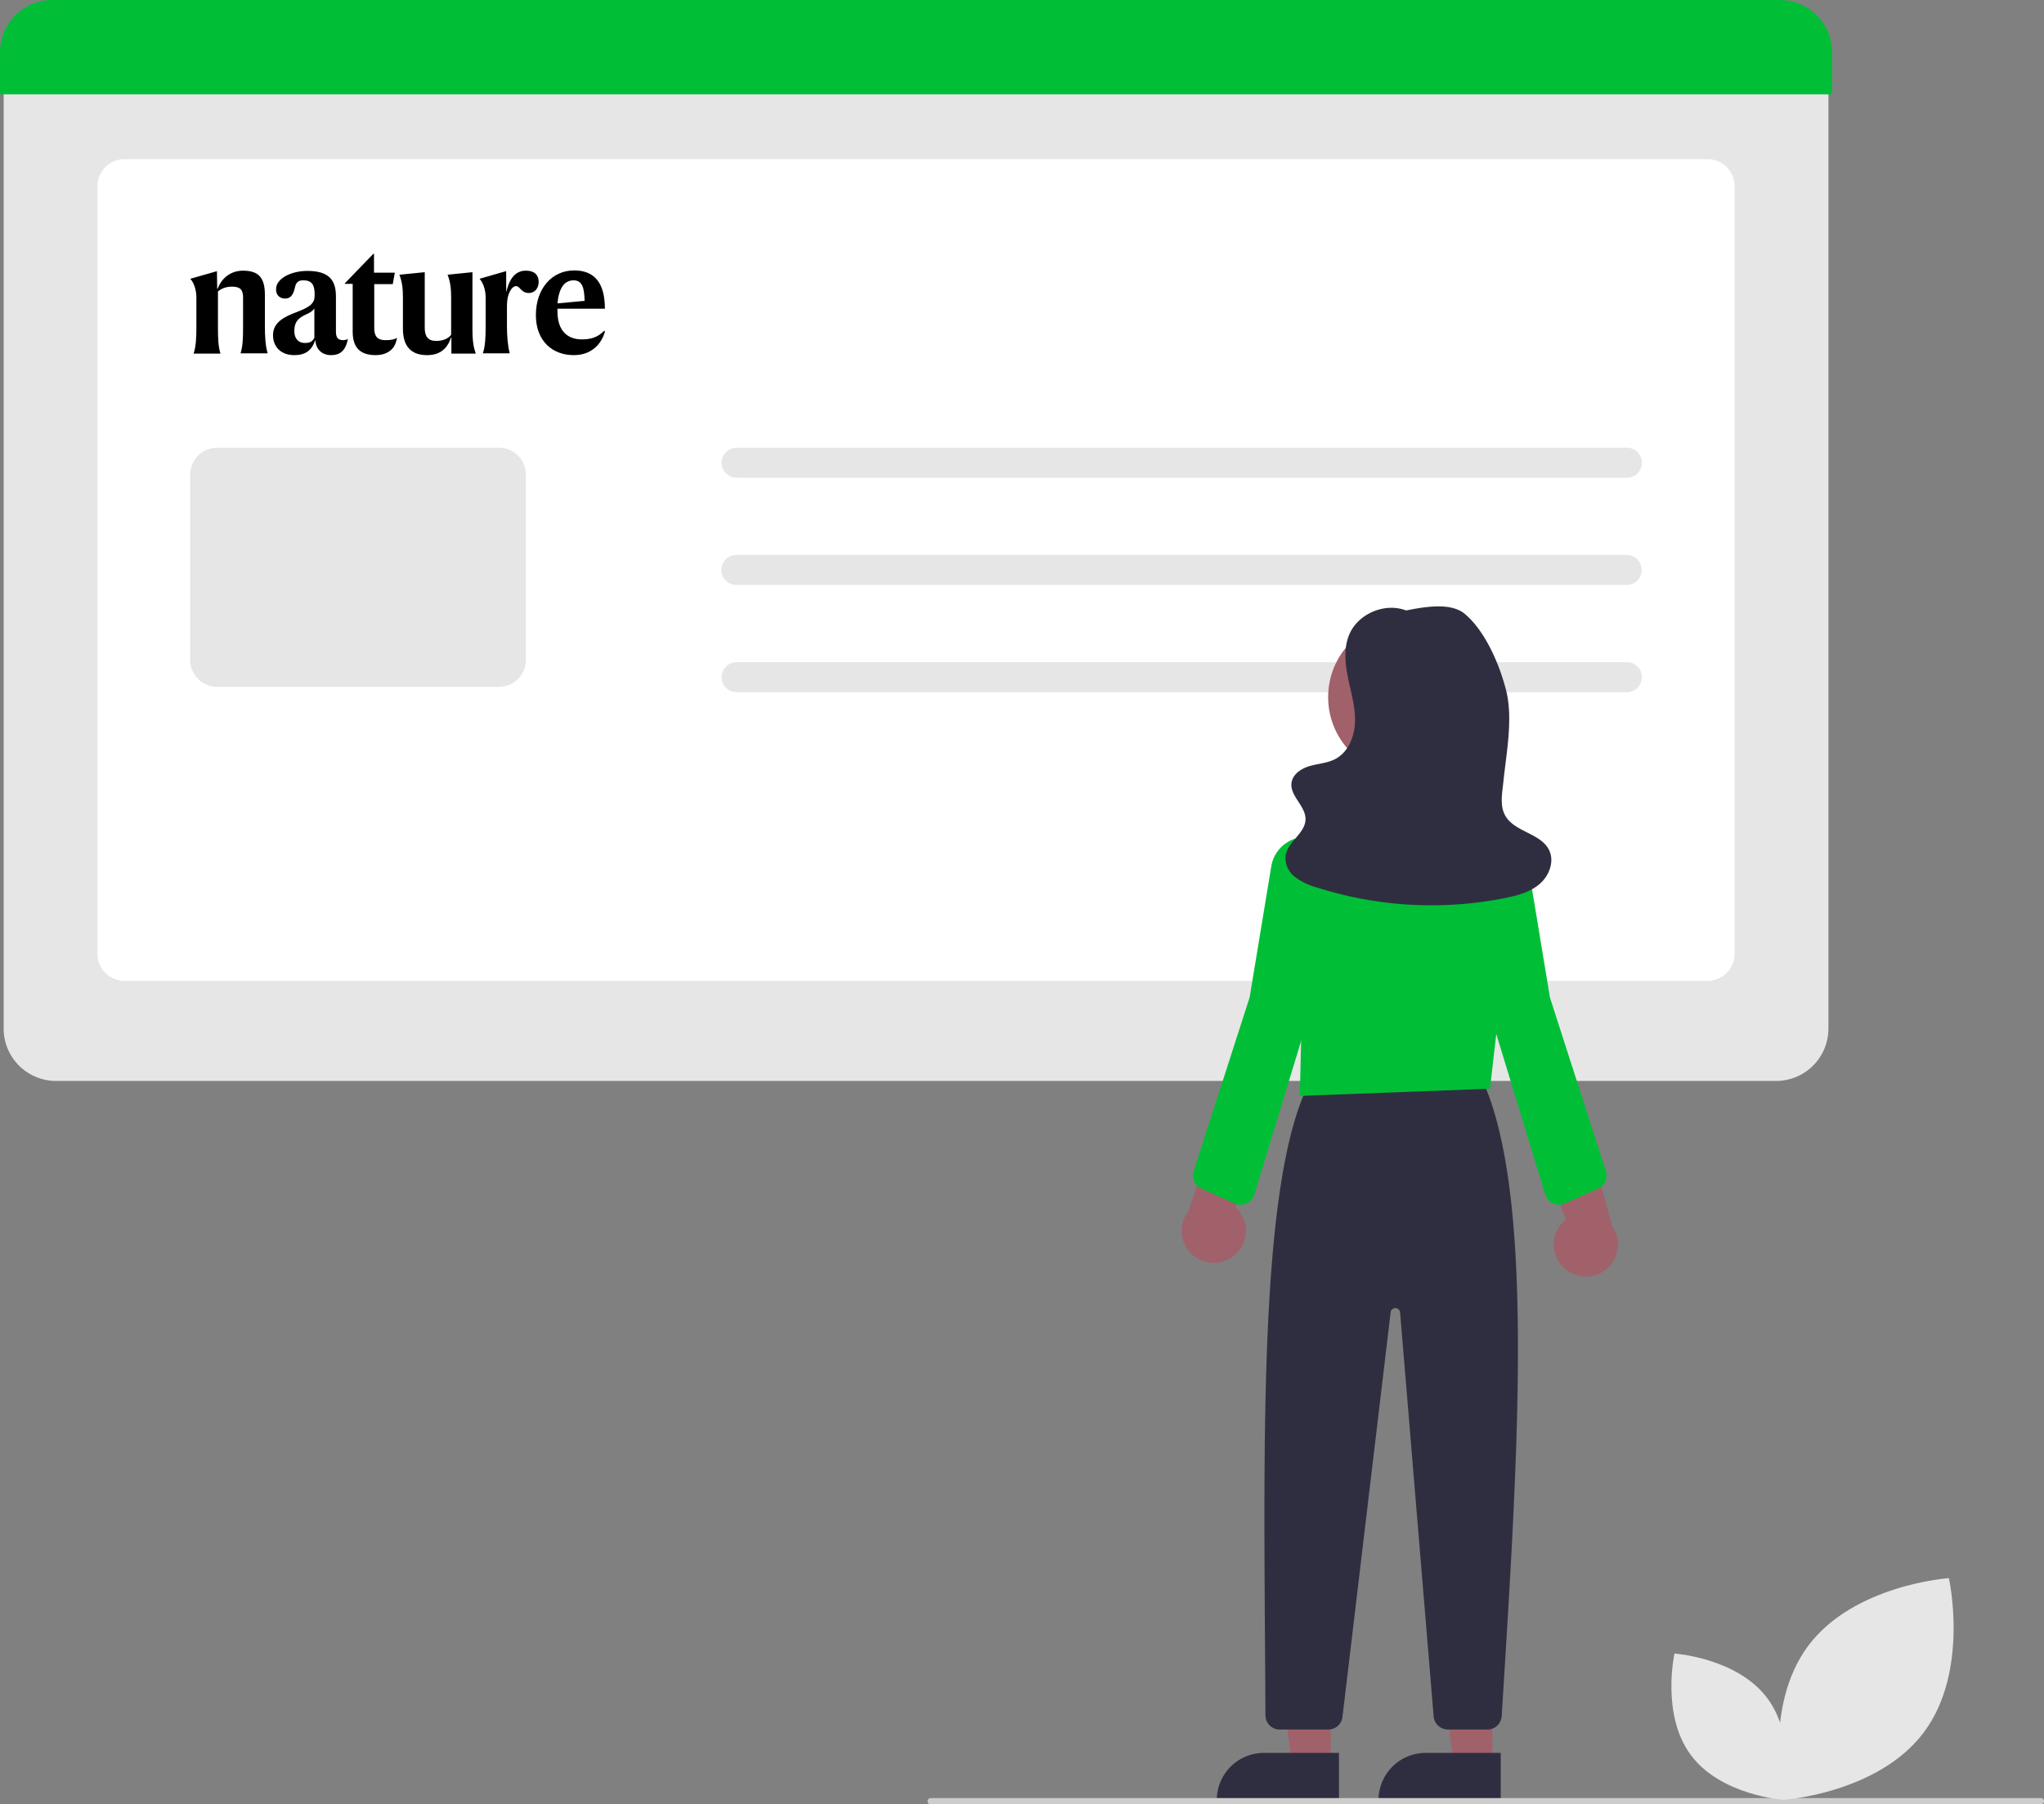 <svg id="a47bc909-72c0-4996-baf1-6f4140acb8df" data-name="nature-article" xmlns="http://www.w3.org/2000/svg" width="644.463" height="569.058" viewBox="0 0 644.463 569.058">
<rect x="0" y="0" width="644.463" height="569.058" fill="#808080" stroke="none"/>
<path d="M837.763,506.372H295.423a16.519,16.519,0,0,1-16.5-16.5V184.073H854.263v305.8A16.519,16.519,0,0,1,837.763,506.372Z" transform="translate(-277.769 -165.471)" fill="#e6e6e6"/><path d="M816.18,474.789H317.006a8.51,8.51,0,0,1-8.5-8.5V224.155a8.51,8.51,0,0,1,8.5-8.5H816.18a8.51,8.51,0,0,1,8.5,8.5V466.289A8.51,8.51,0,0,1,816.18,474.789Z" transform="translate(-277.769 -165.471)" fill="#fff"/><path d="M855.418,195.219H277.769V181.971a16.519,16.519,0,0,1,16.5-16.5H838.918a16.519,16.519,0,0,1,16.5,16.5Z" transform="translate(-277.769 -165.471)" fill="#00bf36"/><path d="M435.08,382.08H346.234a8.51,8.51,0,0,1-8.5-8.5V315.173a8.51,8.51,0,0,1,8.5-8.5h88.845a8.509,8.509,0,0,1,8.5,8.5v58.407A8.509,8.509,0,0,1,435.08,382.08Z" transform="translate(-277.769 -165.471)" fill="#e6e6e6"/><path d="M790.724,316.129H510.009a4.728,4.728,0,1,1,0-9.456H790.724a4.728,4.728,0,0,1,0,9.456Z" transform="translate(-277.769 -165.471)" fill="#e6e6e6"/><path d="M790.724,349.949H510.009a4.728,4.728,0,1,1,0-9.455H790.724a4.728,4.728,0,0,1,0,9.455Z" transform="translate(-277.769 -165.471)" fill="#e6e6e6"/><path d="M790.724,383.771H510.009a4.728,4.728,0,1,1,0-9.456H790.724a4.728,4.728,0,0,1,0,9.456Z" transform="translate(-277.769 -165.471)" fill="#e6e6e6"/><polygon points="419.548 556.311 407.288 556.311 401.456 509.023 419.55 509.023 419.548 556.311" fill="#a0616a"/><path d="M398.531,552.808h23.644a0,0,0,0,1,0,0v14.887a0,0,0,0,1,0,0H383.644a0,0,0,0,1,0,0v0A14.887,14.887,0,0,1,398.531,552.808Z" fill="#2f2e41"/><polygon points="470.548 556.311 458.288 556.311 452.456 509.023 470.55 509.023 470.548 556.311" fill="#a0616a"/><path d="M449.531,552.808h23.644a0,0,0,0,1,0,0v14.887a0,0,0,0,1,0,0H434.644a0,0,0,0,1,0,0v0A14.887,14.887,0,0,1,449.531,552.808Z" fill="#2f2e41"/><path d="M746.755,710.914H734.276a4.526,4.526,0,0,1-4.484-4.128L719.215,579.387a1.5,1.5,0,0,0-2.984-.053l-15.189,127.611a4.502,4.502,0,0,1-4.469,3.968h-15.324a4.505,4.505,0,0,1-4.498-4.476c-.034-8.016-.088-16.09-.143-24.165-.486-71.922-.989-146.292,14.029-175.428l.137-.266,54.192-.927.136.298c16.396,35.83,11.42,115.875,6.607,193.283l-.463,7.459A4.507,4.507,0,0,1,746.755,710.914Z" transform="translate(-277.769 -165.471)" fill="#2f2e41"/><circle cx="443.314" cy="219.864" r="24.561" fill="#a0616a"/><path d="M687.597,511.094l.677-28.16-4.872-21.972a35.416,35.416,0,0,1,7.875-31.118,34.877,34.877,0,0,1,29.219-12.115h0q.531.041,1.064.089a35.023,35.023,0,0,1,24.131,12.907,35.431,35.431,0,0,1,7.764,26.574l-5.894,51.517Z" transform="translate(-277.769 -165.471)" fill="#00bf36"/><path d="M666.733,561.564a10.056,10.056,0,0,0,.527-15.41l13.828-32.951-18.251,3.428-10.334,30.765a10.11,10.11,0,0,0,14.229,14.168Z" transform="translate(-277.769 -165.471)" fill="#a0616a"/><path d="M771.077,565.514a10.056,10.056,0,0,1,.35-15.415L759.496,516.414l18.026,4.46,8.566,31.303a10.11,10.11,0,0,1-15.012,13.336Z" transform="translate(-277.769 -165.471)" fill="#a0616a"/><path d="M668.929,545.418a4.502,4.502,0,0,1-1.839-.393l-10.521-4.713a4.494,4.494,0,0,1-2.444-5.485l17.648-54.819,6.82-41.3a11.091,11.091,0,1,1,21.741,4.335l-10.365,44.292L673.234,542.23a4.497,4.497,0,0,1-4.305,3.188Z" transform="translate(-277.769 -165.471)" fill="#00bf36"/><path d="M769.291,545.418A4.497,4.497,0,0,1,764.986,542.23L748.26,487.366l-10.374-44.323a11.091,11.091,0,1,1,21.741-4.335l6.838,41.372,17.63,54.747a4.494,4.494,0,0,1-2.444,5.485L771.13,545.025A4.502,4.502,0,0,1,769.291,545.418Z" transform="translate(-277.769 -165.471)" fill="#00bf36"/><path d="M721.587,358.185c-6.826-2.957-15.743.722-18.498,7.632-1.714,4.3-1.191,9.151-.246,13.683s2.293,9.055,2.148,13.682-2.138,9.539-6.243,11.679c-2.453,1.279-5.322,1.421-7.981,2.184s-5.403,2.547-5.786,5.286c-.579,4.145,4.448,7.301,4.414,11.486-.036,4.434-5.577,7.067-6.295,11.442a7.595,7.595,0,0,0,2.929,6.75,19.907,19.907,0,0,0,6.884,3.333,118.81,118.81,0,0,0,59.255,3.376c3.918-.782,7.951-1.838,10.995-4.426s4.786-7.117,3.036-10.708c-2.624-5.385-10.953-5.692-13.856-10.931-1.741-3.143-.94-7.001-.573-10.575.947-9.231,3.131-20.014.838-29.005-2.072-8.123-6.57-18.62-13-24-4.614-3.86-13.422-2.101-19.318-.911Z" transform="translate(-277.769 -165.471)" fill="#2f2e41"/><path d="M921.231,734.529h-350a1,1,0,0,1,0-2h350a1,1,0,0,1,0,2Z" transform="translate(-277.769 -165.471)" fill="#ccc"/>
<path d="M884.378,711.758c-14.42,19.311-44.352,21.344-44.352,21.344s-6.554-29.277,7.866-48.588,44.352-21.344,44.352-21.344S898.797,692.446,884.378,711.758Z" transform="translate(-277.769 -165.471)" fill="#e6e6e6"/>
<path d="M810.921,719.017c9.515,12.743,29.267,14.084,29.267,14.084s4.324-19.319-5.191-32.062-29.267-14.084-29.267-14.084S801.406,706.274,810.921,719.017Z" transform="translate(-277.769 -165.471)" fill="#e6e6e6"/>
<svg x="60" y="80"><path d="M8.4 5.52l.08 5.52h.16c1.12-3.12 3.92-5.68 8-5.68 5.28 0 6.88 2.64 6.88 7.68v9.92c0 3.04.16 6.16.88 8.48h-8.56c.72-2.24.8-4.96.8-8.24v-9.44c0-2.32-.88-3.36-3.44-3.36-1.92 0-3.36.56-4.48 1.52v11.36c0 3.28.08 6 .8 8.24H1.04c.8-2.32.88-5.52.88-8.48v-9.28c0-2.48-.88-4.72-1.92-5.84l8.4-2.4zm30.72 21.04v-9.28c-.56.8-1.2 1.28-3.04 2.08-2.4 1.2-3.28 2.48-3.28 5.12 0 2.24 1.28 3.68 3.2 3.68 1.92.08 2.56-.64 3.12-1.6zM36.88 5.44c6.56 0 9.04 2.64 9.04 8v11.2c0 2 .8 2.64 2.4 2.64.24 0 1.12-.16 1.36-.4-.16.8-.24 1.2-.4 1.6-.8 2.24-2.16 3.52-4.88 3.52-3.28 0-4.88-2.32-4.96-4.64h-.08C38.24 30.64 36.16 32 32.8 32c-4.08 0-6.72-2.48-6.72-6.32 0-4.08 3.68-5.84 7.52-7.28 3.68-1.44 5.6-2.48 5.6-5.12v-.56c0-2.88-.88-4.32-3.6-4.32-1.68 0-2.32.8-2.64 2.4-.56 2.48-1.52 3.36-3.12 3.36-1.44 0-2.8-.96-2.8-2.8-.16-3.52 4.8-5.92 9.84-5.92zm27.68 23.2c-.88 2-3.04 3.36-6.08 3.36-5.2 0-7.28-2.64-7.28-7.44V9.52h-2.48v-.16L57.76 0l.16.08V6h6.56l-.64 3.6H58v13.92c0 2.64 1.12 3.76 3.52 3.76 1.84 0 2.8-.24 3.68-.72-.24.88-.32 1.36-.64 2.08zm9.36-22.8v17.6c0 2.64 1.04 4.08 3.6 4.08 2.16 0 3.76-.72 4.72-1.92V13.68c0-2.64-.24-4.8-1.12-7.04l7.84-.8v18c0 4 .4 5.76 1.04 7.68h-7.68V26.4h-.08c-1.12 3.28-3.2 5.6-7.6 5.6-5.52 0-7.6-3.36-7.6-8.32v-10c0-2.64-.24-4.8-1.12-7.04l8-.8zm25.76 6.08c1.12-4.72 3.28-6.56 6.16-6.56 2.64 0 4 1.36 4 3.52 0 1.92-1.12 3.52-3.12 3.52-1.2 0-1.92-.56-2.4-1.04-.56-.56-.96-1.12-1.6-1.12-1.36 0-2.88 2.32-2.88 6.16v6.4c0 3.12.24 6.24.88 8.64h-8.48c.8-2.32.88-5.52.88-8.48v-9.2c0-2.48-.88-4.72-1.92-5.84l8.32-2.4.08.08V12l.08-.08zm16.08 3.76l8.56-.8c-.08-4.08-.72-6.48-3.52-6.48-2.88.08-4.56 2.4-5.04 7.28zM120.88 32c-6.56 0-11.92-4.32-11.92-12.64 0-8.4 5.12-14.08 12.08-14.08 6.56 0 9.68 4.16 9.68 12.08h-14.96v.8c0 6.32 3.28 8.88 7.76 8.88 4.08 0 5.84-1.6 7.04-2.8l.16.4c-1.12 3.84-4.16 7.36-9.84 7.36z" fill="#000" fill-rule="nonzero"/></svg>
</svg>